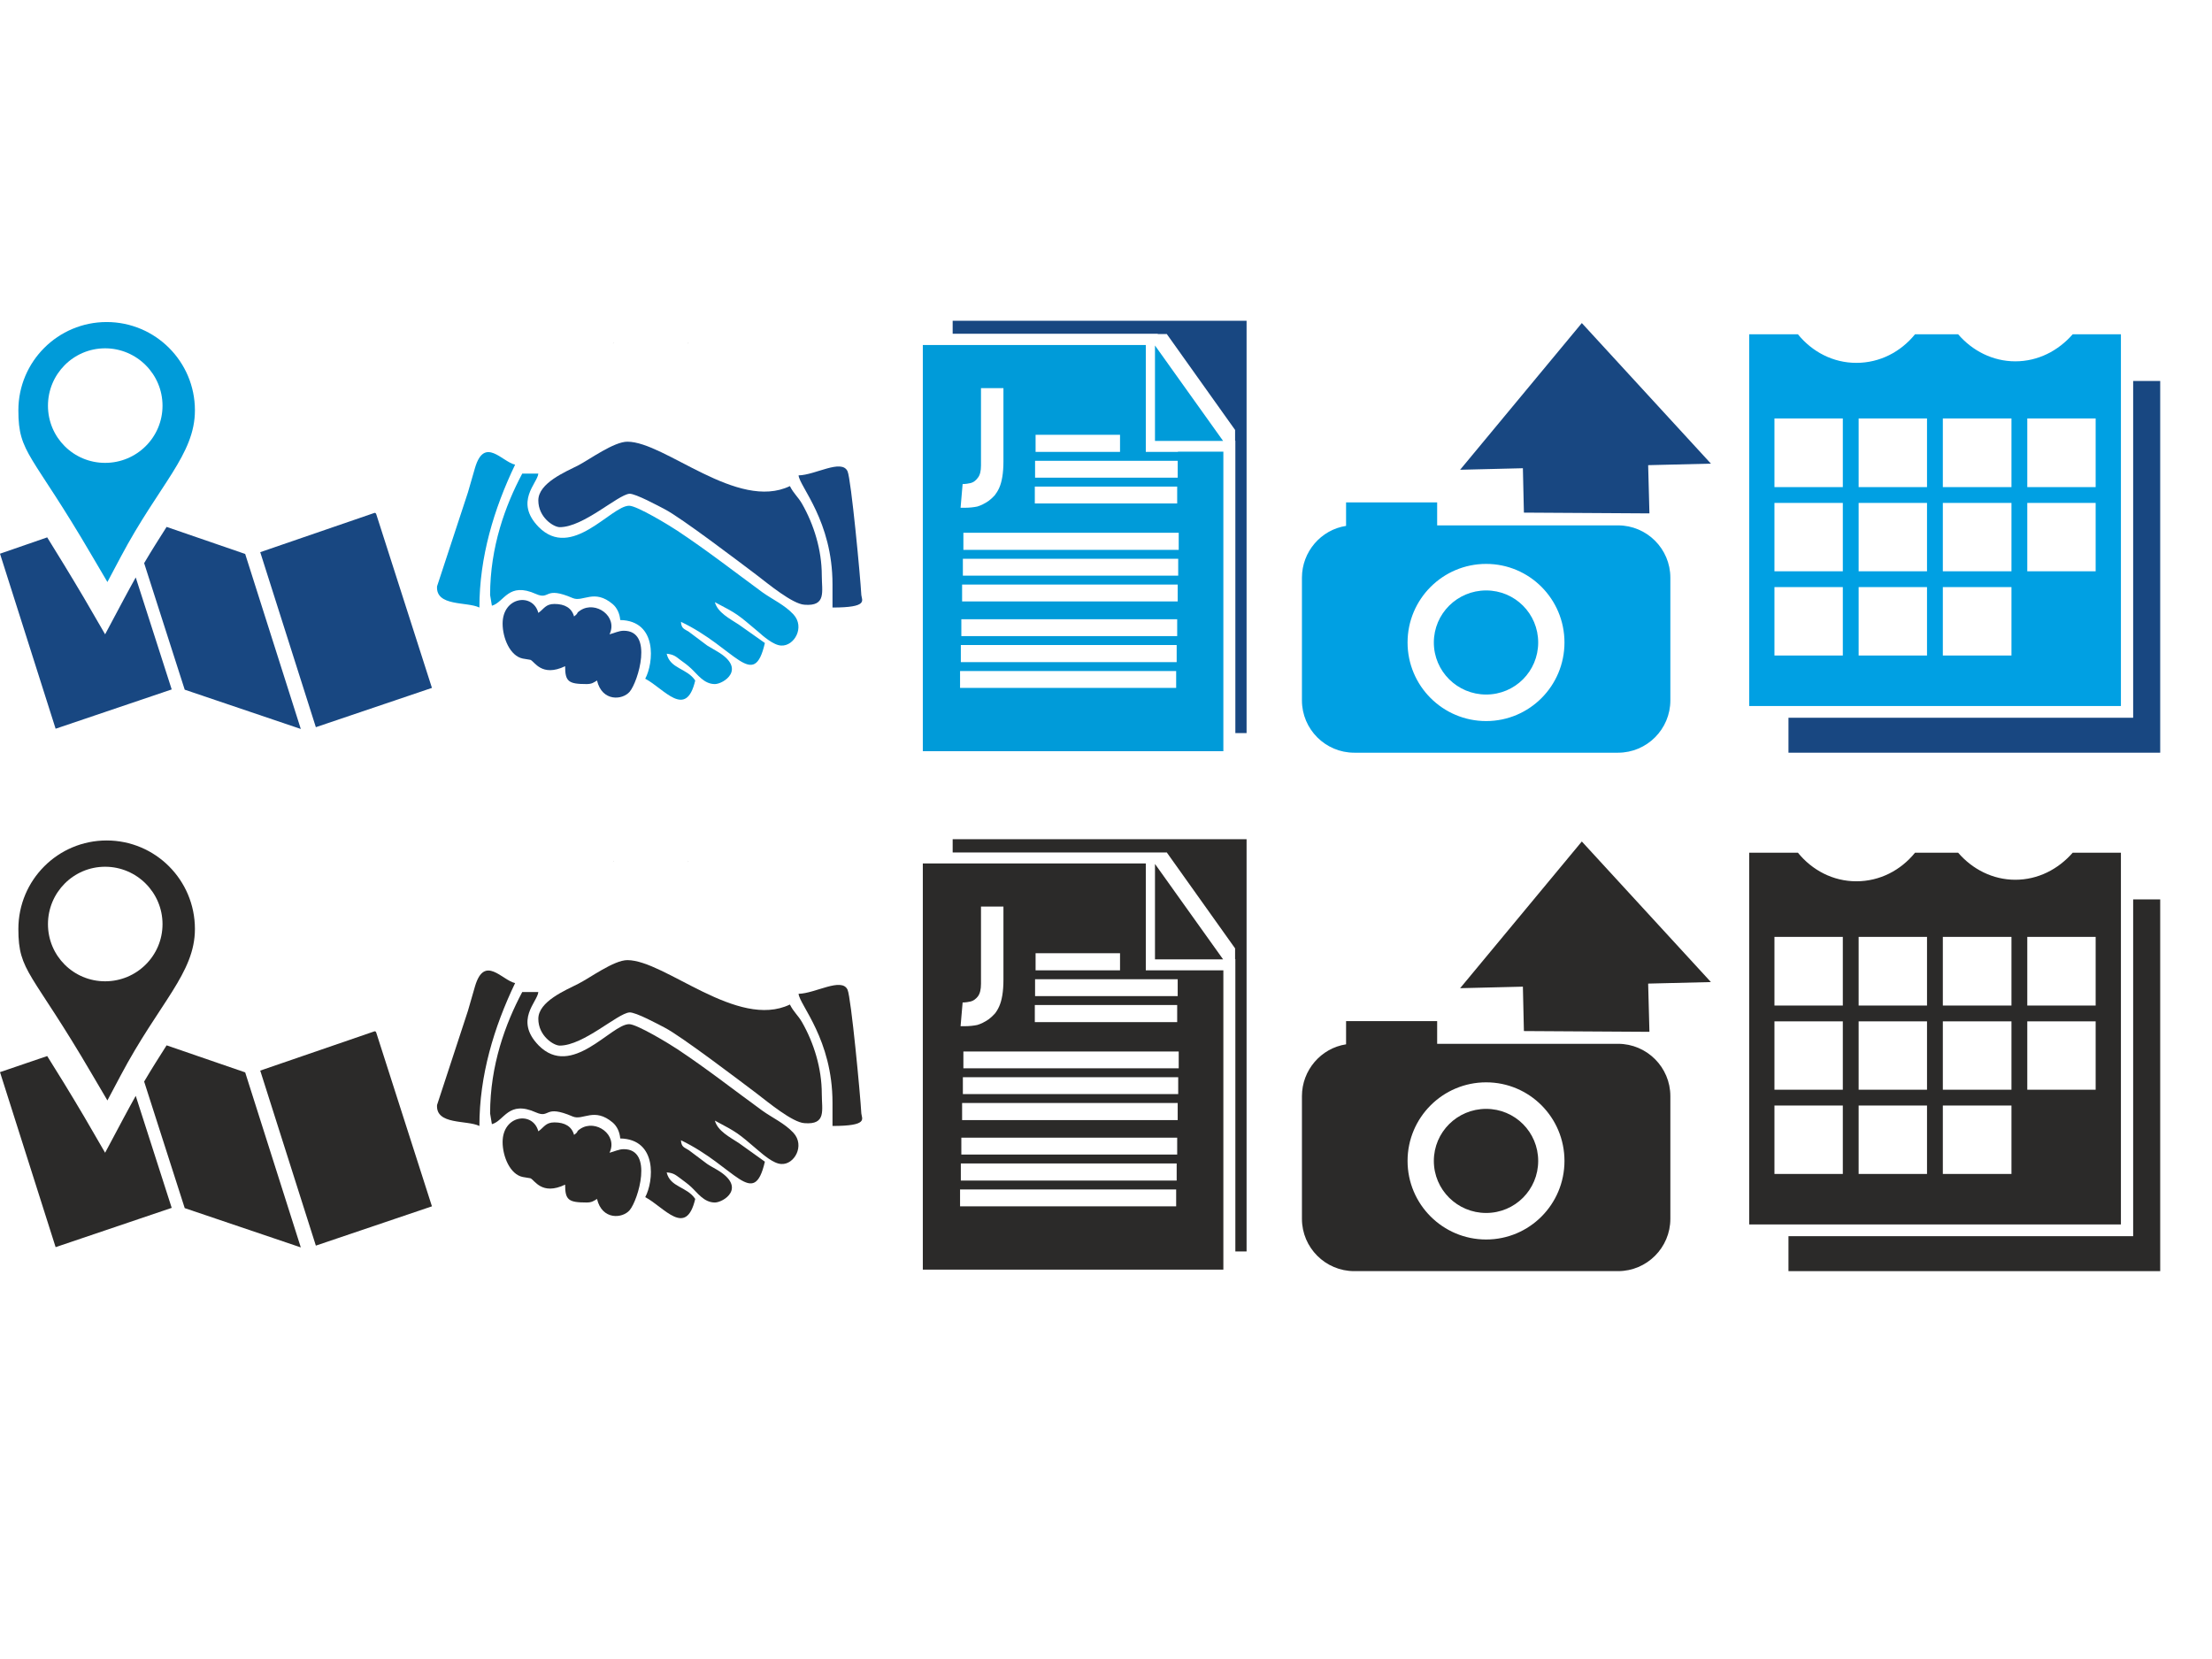 <?xml version="1.0" encoding="UTF-8"?>
<!DOCTYPE svg PUBLIC "-//W3C//DTD SVG 1.1//EN" "http://www.w3.org/Graphics/SVG/1.1/DTD/svg11.dtd">
<!-- Creator: CorelDRAW X7 -->
<svg xmlns="http://www.w3.org/2000/svg" xml:space="preserve" width="86.699mm" height="65.024mm" version="1.1" style="shape-rendering:geometricPrecision; text-rendering:geometricPrecision; image-rendering:optimizeQuality; fill-rule:evenodd; clip-rule:evenodd"
viewBox="0 0 8670 6502"
 xmlns:xlink="http://www.w3.org/1999/xlink">
 <defs>
  <style type="text/css">
   <![CDATA[
    .fil2 {fill:#2B2A29}
    .fil3 {fill:#00A0E3}
    .fil0 {fill:#184781}
    .fil1 {fill:#009BD9}
   ]]>
  </style>
 </defs>
 <g id="Warstwa_x0020_1">
  <g id="_939955760">
   <polygon class="fil0" points="3734,1257 4886,1257 4886,2873 4842,2873 4842,1727 4841,1727 4841,1685 4841,1685 4574,1310 4574,1684 4574,1684 4574,1309 4538,1309 4538,1308 3734,1308 "/>
   <path class="fil1" d="M3617 1352l874 0 0 352 0 0 0 67 126 0 0 -1 178 0 0 1174 -1178 0 0 -1592zm773 352l-331 0 0 67 331 0 0 -67zm137 -350l267 374 -267 0 0 -374zm-764 1276l847 0 0 66 -847 0 0 -66zm8 -339l845 0 0 66 -845 0 0 -66zm285 -384l558 0 0 66 -558 0 0 -66zm-290 621l846 0 0 67 -846 0 0 -67zm8 -338l844 0 0 66 -844 0 0 -66zm283 -384l559 0 0 66 -559 0 0 -66zm-289 621l846 0 0 66 -846 0 0 -66zm8 -339l844 0 0 67 -844 0 0 -67zm-11 -98l14 0c21,0 38,-2 52,-5 13,-4 28,-11 44,-22 9,-7 17,-14 24,-22 6,-8 12,-17 17,-28 11,-24 17,-59 17,-105l0 -287 -88 0 0 303c0,22 -4,38 -12,48 -8,11 -17,18 -28,21 -9,2 -20,4 -32,4l-8 93z"/>
  </g>
  <g id="_939959856">
   <path class="fil0" d="M0 2170l185 -64c41,66 89,144 144,237l83 143 73 -137c16,-30 32,-59 47,-86l141 439 -455 154 -218 -686zm961 1l-308 -106c-28,44 -58,91 -88,142l159 496 455 154 -218 -686zm59 -7l448 -154c4,-1 6,3 7,6l218 680 -455 154 -218 -686z"/>
   <path class="fil1" d="M418 1262c191,0 346,155 346,346 0,174 -140,290 -291,575l-52 98 -60 -102c-237,-406 -289,-400 -289,-571 0,-191 155,-346 346,-346zm-6 103c124,0 225,101 225,225 0,124 -101,224 -225,224 -124,0 -224,-100 -224,-224 0,-124 100,-225 224,-225z"/>
  </g>
  <g id="_939888880">
   <path class="fil1" d="M1921 2332l7 42c49,-14 64,-95 173,-46 57,25 30,-33 144,16 40,17 84,-38 157,24 16,14 27,36 29,62 147,3 131,169 98,230 74,39 160,160 196,7 -33,-49 -98,-45 -112,-105 27,3 35,10 53,24 17,12 29,21 43,34 25,23 50,61 93,61 33,0 127,-59 9,-128 -15,-9 -24,-14 -39,-23l-72 -54c-19,-12 -29,-12 -31,-39 214,102 285,273 329,83l-102 -72c-35,-23 -83,-47 -94,-88 90,47 88,47 170,116 19,17 60,53 90,54 51,3 94,-72 48,-122 -34,-37 -83,-59 -122,-87 -113,-83 -217,-164 -333,-241 -30,-20 -158,-98 -189,-98 -71,0 -225,215 -355,83 -96,-99 -4,-171 -1,-209l-63 0c-66,124 -126,287 -126,476z"/>
   <path class="fil0" d="M2110 1961c0,67 60,105 84,105 93,0 226,-126 273,-131 24,-1 116,49 139,61 64,33 294,208 359,257 47,36 141,114 188,117 87,7 68,-52 68,-115 0,-100 -31,-199 -77,-280 -16,-28 -33,-40 -48,-70 -206,99 -490,-174 -637,-174 -53,0 -147,69 -193,93 -49,25 -156,69 -156,137z"/>
   <path class="fil0" d="M1970 2444c0,56 29,127 79,137l30 5c16,6 44,69 136,25 0,60 13,70 84,70 21,0 28,-6 41,-14 20,84 100,77 128,44 33,-39 94,-239 -23,-239 -20,0 -36,9 -56,14 34,-70 -54,-133 -114,-94 -21,14 -3,7 -25,24 -9,-33 -36,-49 -77,-49 -35,0 -41,20 -63,35 -21,-80 -140,-64 -140,42z"/>
   <path class="fil1" d="M1879 2381c0,-198 57,-387 140,-560 -51,-11 -120,-112 -157,12 -11,37 -17,60 -28,97l-121 368c-5,80 117,59 166,83z"/>
   <path class="fil0" d="M3130 1863c4,44 133,179 133,427l0 91c142,0 115,-28 113,-49 -4,-73 -40,-454 -54,-485 -23,-50 -127,15 -192,16z"/>
   <path class="fil2" d="M2403 1346l3 -2c-1,0 -3,1 -3,2z"/>
   <path class="fil2" d="M2697 1346l2 -2c0,0 -3,1 -2,2z"/>
  </g>
  <g id="_939900592">
   <path class="fil3" d="M5633 2059l709 0c113,0 205,92 205,205l0 481c0,113 -92,205 -205,205l-1034 0c-113,0 -205,-92 -205,-205l0 -481c0,-102 75,-188 173,-203l0 -92 357 0 0 90zm192 255c113,0 204,91 204,204 0,113 -91,204 -204,204 -113,0 -205,-91 -205,-204 0,-113 92,-204 205,-204zm0 -104c170,0 307,138 307,308 0,170 -137,308 -307,308 -170,0 -308,-138 -308,-308 0,-170 138,-308 308,-308z"/>
   <polygon class="fil0" points="6465,2012 6460,1823 6706,1817 6200,1266 5723,1841 5969,1835 5973,2009 "/>
  </g>
  <g id="_939900720">
   <path class="fil3" d="M6856 1310l191 0c56,69 138,112 229,112 92,0 174,-43 230,-112l169 0c56,65 136,106 224,106 89,0 168,-41 225,-106l189 0 0 1457 -1457 0 0 -1457zm1090 661l268 0 0 268 -268 0 0 -268zm0 -331l268 0 0 269 -268 0 0 -269zm-331 661l269 0 0 268 -269 0 0 -268zm-330 0l268 0 0 268 -268 0 0 -268zm-330 0l268 0 0 268 -268 0 0 -268zm660 -661l269 0 0 269 -269 0 0 -269zm0 331l269 0 0 268 -269 0 0 -268zm-330 0l268 0 0 268 -268 0 0 -268zm-330 0l268 0 0 268 -268 0 0 -268zm330 -331l268 0 0 269 -268 0 0 -269zm-330 0l268 0 0 269 -268 0 0 -269z"/>
   <polygon class="fil0" points="8361,1493 8467,1493 8467,2950 7010,2950 7010,2813 8361,2813 "/>
  </g>
  <g id="_937989984">
   <polygon class="fil2" points="3734,3289 4886,3289 4886,4905 4842,4905 4842,3759 4841,3759 4841,3717 4841,3717 4574,3342 4574,3717 4574,3717 4574,3341 4538,3341 4538,3341 3734,3341 "/>
   <path class="fil2" d="M3617 3384l874 0 0 352 0 0 0 67 126 0 0 0 178 0 0 1173 -1178 0 0 -1592zm773 352l-331 0 0 67 331 0 0 -67zm137 -350l267 374 -267 0 0 -374zm-764 1276l847 0 0 66 -847 0 0 -66zm8 -339l845 0 0 67 -845 0 0 -67zm285 -384l558 0 0 67 -558 0 0 -67zm-290 621l846 0 0 67 -846 0 0 -67zm8 -338l844 0 0 66 -844 0 0 -66zm283 -384l559 0 0 66 -559 0 0 -66zm-289 621l846 0 0 66 -846 0 0 -66zm8 -338l844 0 0 66 -844 0 0 -66zm-11 -99l14 0c21,0 38,-2 52,-5 13,-4 28,-11 44,-22 9,-7 17,-14 24,-22 6,-7 12,-17 17,-28 11,-24 17,-59 17,-105l0 -287 -88 0 0 303c0,22 -4,38 -12,49 -8,10 -17,17 -28,20 -9,2 -20,4 -32,4l-8 93z"/>
  </g>
  <g id="_1005703744">
   <path class="fil2" d="M0 4202l185 -63c41,65 89,143 144,236l83 143 73 -137c16,-30 32,-59 47,-86l141 439 -455 154 -218 -686zm961 1l-308 -106c-28,44 -58,91 -88,142l159 496 455 154 -218 -686zm59 -7l448 -154c4,-1 6,3 7,6l218 680 -455 154 -218 -686z"/>
   <path class="fil2" d="M418 3294c191,0 346,155 346,347 0,173 -140,289 -291,574l-52 98 -60 -102c-237,-406 -289,-400 -289,-570 0,-192 155,-347 346,-347zm-6 103c124,0 225,101 225,225 0,124 -101,224 -225,224 -124,0 -224,-100 -224,-224 0,-124 100,-225 224,-225z"/>
  </g>
  <g id="_1005705632">
   <path class="fil2" d="M1921 4364l7 42c49,-13 64,-95 173,-46 57,25 30,-33 144,16 40,17 84,-38 157,24 16,14 27,36 29,62 147,3 131,169 98,230 74,39 160,160 196,7 -33,-49 -98,-45 -112,-104 27,2 35,10 53,23 17,13 29,21 43,34 25,23 50,61 93,61 33,0 127,-58 9,-128 -15,-9 -24,-13 -39,-23l-72 -54c-19,-12 -29,-12 -31,-39 214,103 285,273 329,84l-102 -73c-35,-23 -83,-47 -94,-88 90,48 88,47 170,117 19,16 60,52 90,53 51,4 94,-72 48,-122 -34,-37 -83,-59 -122,-87 -113,-82 -217,-164 -333,-241 -30,-20 -158,-98 -189,-98 -71,0 -225,215 -355,83 -96,-99 -4,-170 -1,-209l-63 0c-66,124 -126,287 -126,476z"/>
   <path class="fil2" d="M2110 3993c0,67 60,105 84,105 93,0 226,-126 273,-130 24,-2 116,48 139,60 64,33 294,208 359,257 47,36 141,114 188,117 87,7 68,-51 68,-115 0,-100 -31,-199 -77,-280 -16,-28 -33,-40 -48,-70 -206,99 -490,-174 -637,-174 -53,0 -147,70 -193,93 -49,25 -156,69 -156,137z"/>
   <path class="fil2" d="M1970 4476c0,56 29,127 79,137l30 5c16,6 44,69 136,25 0,60 13,70 84,70 21,0 28,-6 41,-14 20,84 100,77 128,44 33,-39 94,-239 -23,-239 -20,0 -36,9 -56,14 34,-70 -54,-133 -114,-94 -21,14 -3,8 -25,24 -9,-33 -36,-49 -77,-49 -35,0 -41,20 -63,35 -21,-80 -140,-64 -140,42z"/>
   <path class="fil2" d="M1879 4413c0,-198 57,-387 140,-560 -51,-11 -120,-112 -157,12 -11,37 -17,60 -28,97l-121 369c-5,79 117,58 166,82z"/>
   <path class="fil2" d="M3130 3895c4,44 133,179 133,427l0 91c142,0 115,-28 113,-49 -4,-73 -40,-454 -54,-485 -23,-50 -127,15 -192,16z"/>
   <path class="fil2" d="M2403 3378l3 -2c-1,0 -3,1 -3,2z"/>
   <path class="fil2" d="M2697 3378l2 -2c0,0 -3,1 -2,2z"/>
  </g>
  <g id="_943167008">
   <path class="fil2" d="M5633 4091l709 0c113,0 205,92 205,205l0 481c0,113 -92,205 -205,205l-1034 0c-113,0 -205,-92 -205,-205l0 -481c0,-102 75,-188 173,-203l0 -91 357 0 0 89zm192 255c113,0 204,91 204,204 0,113 -91,204 -204,204 -113,0 -205,-91 -205,-204 0,-113 92,-204 205,-204zm0 -104c170,0 307,138 307,308 0,170 -137,308 -307,308 -170,0 -308,-138 -308,-308 0,-170 138,-308 308,-308z"/>
   <polygon class="fil2" points="6465,4044 6460,3855 6706,3849 6200,3298 5723,3873 5969,3867 5973,4041 "/>
  </g>
  <g id="_943162336">
   <path class="fil2" d="M6856 3342l191 0c56,69 138,112 229,112 92,0 174,-43 230,-112l169 0c56,65 136,106 224,106 89,0 168,-41 225,-106l189 0 0 1457 -1457 0 0 -1457zm1090 661l268 0 0 268 -268 0 0 -268zm0 -331l268 0 0 269 -268 0 0 -269zm-331 661l269 0 0 268 -269 0 0 -268zm-330 0l268 0 0 268 -268 0 0 -268zm-330 0l268 0 0 268 -268 0 0 -268zm660 -661l269 0 0 269 -269 0 0 -269zm0 331l269 0 0 268 -269 0 0 -268zm-330 0l268 0 0 268 -268 0 0 -268zm-330 0l268 0 0 268 -268 0 0 -268zm330 -331l268 0 0 269 -268 0 0 -269zm-330 0l268 0 0 269 -268 0 0 -269z"/>
   <polygon class="fil2" points="8361,3525 8467,3525 8467,4982 7010,4982 7010,4845 8361,4845 "/>
  </g>
 </g>
</svg>
